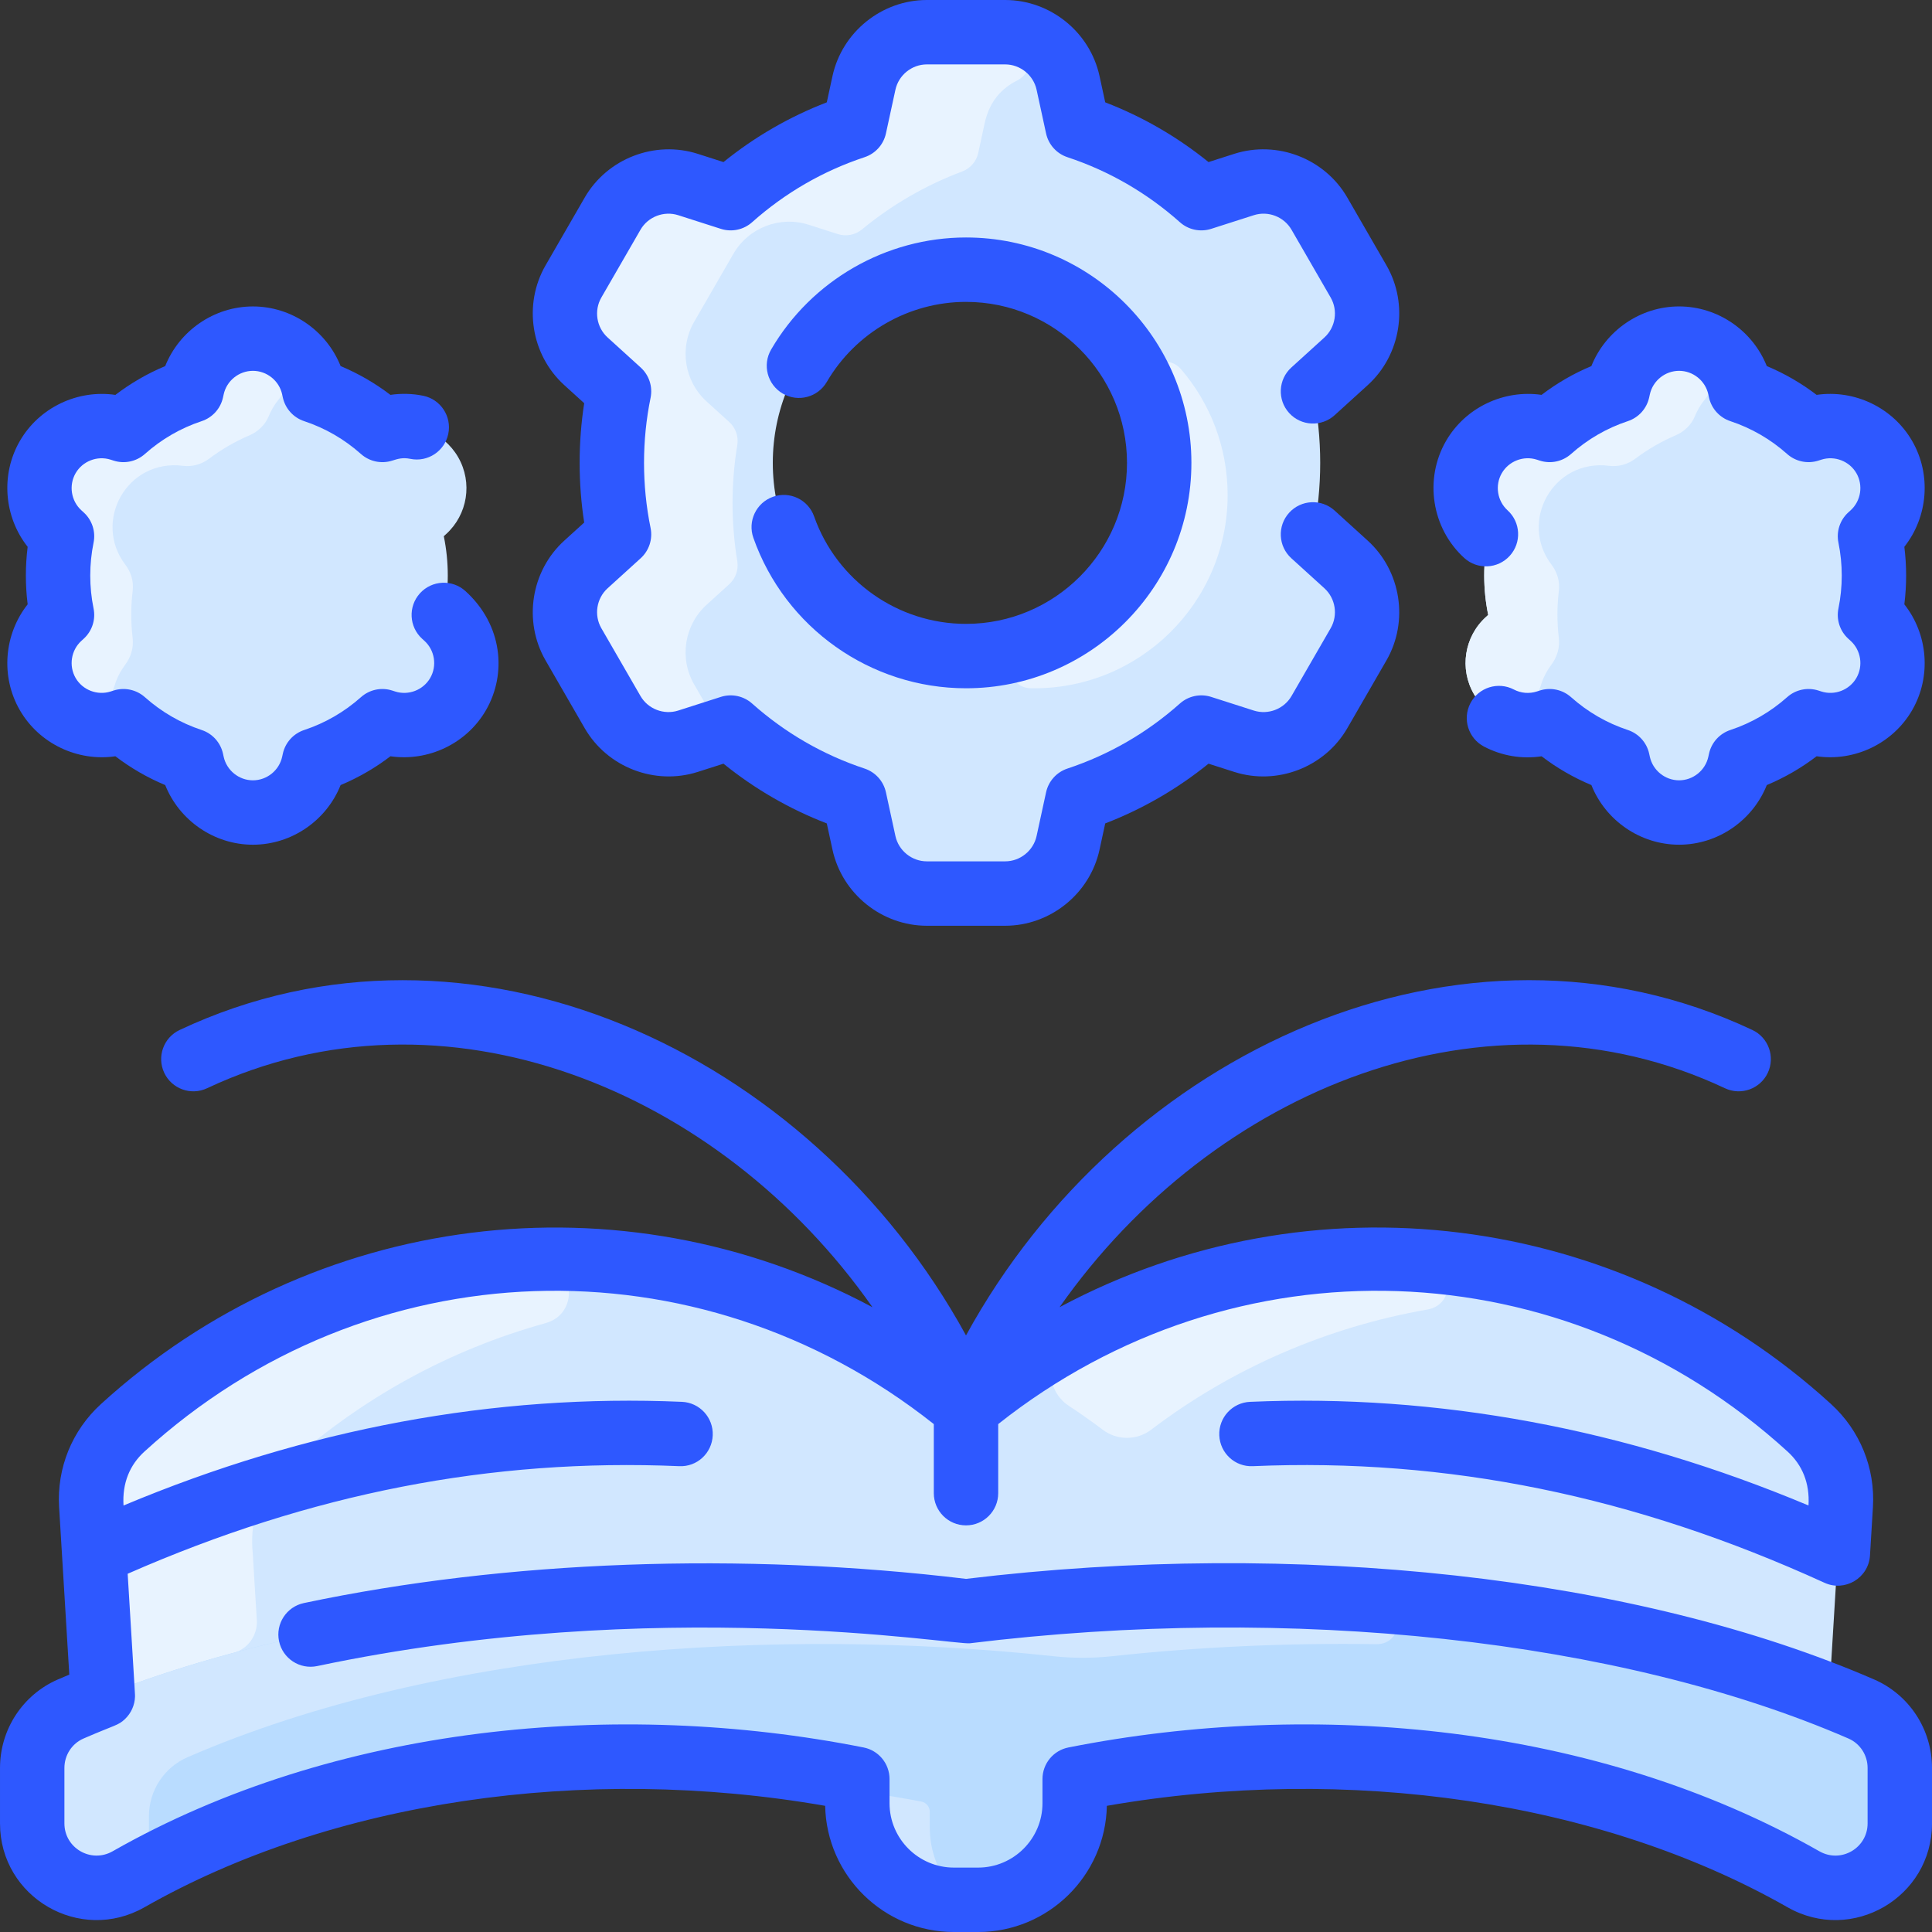 <svg id="Layer_1" enable-background="new 0 0 480 480" height="512" viewBox="0 0 480 480" width="512" xmlns="http://www.w3.org/2000/svg"><rect x="0" y="0" width="480" height="480" fill="#333333" stroke="none"/><path d="m462.43 424.59c-2.62-1.14-5.28-2.24-7.98-3.3l2.88-47.32c.44-7.26-2.43-14.32-7.8-19.23-57.715-52.674-145.135-56.188-207.005-6.798-1.482 1.183-3.568 1.183-5.05 0-61.836-49.363-149.26-45.903-207.005 6.798-10.22 9.35-7.43 21.37-7.59 22.68l2.67 43.87c-2.7 1.06-5.36 2.16-7.98 3.3-5.83 2.53-9.57 8.31-9.57 14.66v13.77c0 12.28 13.26 19.96 23.93 13.88 53.53-30.48 121.78-36.66 181.07-24.9v6c0 13.25 10.75 24 24 24h6c13.25 0 24-10.75 24-24v-6c59.29-11.76 127.54-5.58 181.07 24.9 10.67 6.08 23.93-1.6 23.93-13.88v-13.77c0-6.35-3.74-12.13-9.57-14.66z" fill="#d1e7ff"/><path d="m133.078 313.045c9.434-.292 11.535 13.177 2.439 15.694-23.622 6.537-45.974 18.595-65.047 36-10.22 9.35-7.43 21.37-7.59 22.68l.926 15.083c.232 3.793-2.24 7.222-5.91 8.206-11.241 3.013-22.067 6.534-32.346 10.581l-2.67-43.87c.16-1.31-2.63-13.33 7.59-22.68 28.977-26.448 65.531-40.546 102.608-41.694z" fill="#e8f3ff"/><path d="m354.68 325.337c-25.124 4.382-48.738 14.707-68.656 29.855-3.557 2.705-8.475 2.721-12.042.029-2.65-2-5.462-3.987-8.399-5.921-6.337-4.174-5.865-13.563.808-17.177 27.433-14.86 57.941-20.985 87.808-18.689 7.05.542 7.447 10.688.481 11.903z" fill="#e8f3ff"/><path d="m462.43 424.59c5.83 2.53 9.57 8.31 9.57 14.66v13.77c0 12.28-13.26 19.96-23.93 13.88-53.53-30.48-121.78-36.66-181.07-24.9v6c0 13.25-10.75 24-24 24h-6c-13.25 0-24-10.75-24-24v-6c-59.29-11.76-127.54-5.58-181.07 24.9-10.67 6.08-23.93-1.6-23.93-13.88v-13.77c0-6.35 3.74-12.13 9.57-14.66 64.773-28.184 152.301-32.853 222.43-24.27 70.191-8.59 157.697-3.896 222.43 24.27z" fill="#b9dcff"/><g fill="#d1e7ff"><path d="m232.696 471.615c-11.201-2.028-19.696-11.829-19.696-23.615 0-1.57 1.389-2.788 2.943-2.566 4.357.622 8.68 1.346 12.959 2.159 1.219.232 2.098 1.304 2.098 2.546v3.861c0 5.038 1.555 9.716 4.212 13.575 1.294 1.882-.268 4.447-2.516 4.04z"/><path d="m341.921 408.489c-22.217-.341-44.358.7-65.599 2.988-4.853.523-9.739.529-14.592.006-68.097-7.339-152.226-2.278-215.16 25.106-5.83 2.53-9.57 8.31-9.57 14.66v7.078c0 3.435-1.819 6.728-5.07 8.572-10.681 6.062-23.93-1.599-23.93-13.879v-13.77c0-6.35 3.74-12.13 9.57-14.66 64.772-28.184 152.302-32.853 222.43-24.27 36.919-4.518 71.696-4.653 102.439-2.367 6.814.506 6.314 10.641-.518 10.536z"/><path d="m113.82 113.57c3.669 6.362 2.332 14.306-3 19.14l-.56.51c1.32 6.43 1.32 13.13 0 19.56l.56.51c5.38 4.88 6.63 12.85 3 19.14-3.7 6.403-11.331 9.167-18.08 6.99l-.74-.24c-4.86 4.33-10.6 7.69-16.92 9.78l-.16.75c-1.54 7.09-7.82 12.16-15.09 12.16-7.253 0-13.54-5.06-15.08-12.16l-.16-.75c-6.32-2.09-12.06-5.45-16.92-9.78l-.74.24c-6.92 2.21-14.44-.7-18.08-6.99-3.411-5.914-2.894-13.875 3.56-19.65-1.32-6.43-1.32-13.13 0-19.56-6.487-5.802-6.935-13.802-3.56-19.65 3.7-6.403 11.331-9.167 18.08-6.99l.74.24c4.86-4.33 10.6-7.69 16.92-9.78l.16-.75c1.54-7.09 7.82-12.16 15.08-12.16 7.199 0 13.538 5.003 15.09 12.16l.16.75c6.32 2.09 12.06 5.45 16.92 9.78l.74-.24c6.92-2.21 14.44.7 18.08 6.99z"/></g><path d="m69.2 99.294c-1.15 1.402-1.921 2.861-2.436 4.11-.888 2.157-2.645 3.839-4.79 4.756-3.583 1.533-6.942 3.487-10.016 5.8-1.858 1.398-4.183 2.066-6.49 1.773-13.933-1.77-22.497 13.805-14.329 24.559 1.411 1.858 2.11 4.16 1.828 6.476-.474 3.885-.478 7.828-.013 11.714.285 2.381-.409 4.752-1.848 6.67-.962 1.283-1.979 2.997-2.6 5.082-2.254 7.567-12.54 9.319-16.657 2.194-3.63-6.29-2.38-14.26 3-19.14l.56-.51c-1.32-6.43-1.32-13.13 0-19.56-.145-.199-5.63-4.315-5.63-11.95 0-9.79 9.382-18.179 20.89-14.45 4.86-4.33 10.6-7.69 16.92-9.78.139-.353.63-5.535 5.56-9.49 2.68-2.158 5.81-3.254 8.935-3.401 7.946-.37 12.159 8.996 7.116 15.147z" fill="#e8f3ff"/><path d="m337.53 69.92c3.76 6.52 2.47 14.78-3.1 19.84l-8.23 7.47c2.4 11.68 2.4 23.86 0 35.54l8.23 7.47c5.57 5.06 6.86 13.32 3.1 19.84l-9.73 16.84c-3.76 6.52-11.56 9.53-18.73 7.24l-10.6-3.4c-8.84 7.87-19.27 13.97-30.76 17.78l-2.35 10.85c-1.6 7.36-8.11 12.61-15.64 12.61h-19.44c-7.53 0-14.04-5.25-15.64-12.61l-2.35-10.85c-11.49-3.8-21.92-9.91-30.76-17.78l-10.6 3.4c-7.17 2.29-14.97-.72-18.73-7.24l-9.72-16.84c-3.77-6.52-2.48-14.78 3.09-19.84l8.23-7.47c-2.4-11.68-2.4-23.86 0-35.54l-8.23-7.47c-5.57-5.06-6.86-13.32-3.09-19.84l9.72-16.84c3.76-6.52 11.56-9.53 18.73-7.24l10.6 3.4c8.84-7.87 19.27-13.98 30.76-17.78l2.35-10.85c1.6-7.36 8.11-12.61 15.64-12.61h19.44c7.53 0 14.04 5.25 15.64 12.61l2.35 10.85c11.49 3.81 21.92 9.91 30.76 17.78l10.6-3.4c7.17-2.29 14.97.72 18.73 7.24zm-49.53 45.08c0-26.51-21.49-48-48-48s-48 21.49-48 48 21.49 48 48 48 48-21.49 48-48z" fill="#d1e7ff"/><path d="m305 122.998c.001 26.811-22.08 48.508-48.937 47.993-5.871-.112-7.026-8.452-1.437-10.253 26.985-8.697 40.125-38.217 29.941-63.603-2.209-5.507 5.005-9.89 8.869-5.388 7.208 8.397 11.564 19.315 11.564 31.251z" fill="#e8f3ff"/><path d="m249.918 8.001c6.649.081 8.555 9.106 2.617 12.099-3.482 1.755-6.676 4.902-7.894 10.51l-1.598 7.38c-.459 2.12-1.968 3.854-4 4.616-9.125 3.424-17.524 8.325-24.917 14.412-1.667 1.373-3.919 1.798-5.976 1.138l-7.22-2.316c-7.17-2.29-14.97.72-18.73 7.24l-9.72 16.84c-3.77 6.52-2.48 14.78 3.09 19.84l5.607 5.089c1.596 1.448 2.354 3.604 2.003 5.73-1.573 9.526-1.573 19.316 0 28.842.351 2.126-.408 4.282-2.003 5.73l-5.607 5.089c-5.57 5.06-6.86 13.32-3.09 19.84l2.328 4.031c2.207 3.82.324 8.705-3.878 10.049-7.169 2.294-14.97-.72-18.73-7.24l-9.72-16.84c-3.77-6.52-2.48-14.78 3.09-19.84l8.23-7.47c-2.4-11.68-2.4-23.86 0-35.54l-8.23-7.47c-5.57-5.06-6.86-13.32-3.09-19.84l9.72-16.84c3.76-6.52 11.56-9.53 18.73-7.24l10.6 3.4c8.84-7.87 19.27-13.98 30.76-17.78l2.35-10.85c1.6-7.36 8.11-12.61 15.64-12.61 0 0 19.572 0 19.638.001z" fill="#e8f3ff"/><path d="m468.15 113.57c3.414 5.916 2.875 13.893-3.56 19.65 1.32 6.43 1.32 13.13 0 19.56 6.365 5.695 7.028 13.637 3.56 19.65-3.64 6.29-11.16 9.2-18.08 6.99l-.74-.24c-4.86 4.33-10.6 7.69-16.92 9.78l-.16.75c-1.537 7.088-7.815 12.16-15.08 12.16-7.27 0-13.55-5.07-15.09-12.16l-.16-.75c-6.32-2.09-12.06-5.45-16.92-9.78l-.74.24c-6.746 2.176-14.379-.585-18.08-6.99-3.63-6.29-2.38-14.26 3-19.14l.56-.51c-1.32-6.43-1.32-13.13 0-19.56l-.56-.51c-5.324-4.827-6.675-12.768-3-19.14 3.64-6.29 11.16-9.2 18.08-6.99l.74.24c4.86-4.33 10.6-7.69 16.92-9.78l.16-.75c1.55-7.147 7.883-12.16 15.09-12.16 7.26 0 13.54 5.07 15.08 12.16l.16.75c6.32 2.09 12.06 5.45 16.92 9.78l.74-.24c6.746-2.176 14.379.585 18.08 6.99z" fill="#d1e7ff"/><path d="m423.53 99.294c-1.15 1.402-1.921 2.861-2.436 4.11-.888 2.157-2.645 3.839-4.79 4.756-3.583 1.533-6.942 3.487-10.016 5.8-1.858 1.398-4.183 2.066-6.49 1.773-13.933-1.77-22.497 13.805-14.329 24.559 1.411 1.858 2.11 4.16 1.828 6.476-.474 3.885-.478 7.828-.013 11.714.285 2.381-.409 4.752-1.848 6.67-.962 1.283-1.979 2.997-2.6 5.082-2.254 7.567-12.54 9.319-16.657 2.194-3.63-6.29-2.38-14.26 3-19.14l.56-.51c-1.32-6.43-1.32-13.13 0-19.56-.145-.199-5.63-4.315-5.63-11.95 0-9.79 9.382-18.178 20.89-14.45 4.86-4.33 10.6-7.69 16.92-9.78.139-.353.63-5.534 5.56-9.49 2.68-2.158 5.81-3.254 8.935-3.401 7.946-.37 12.159 8.996 7.116 15.147z" fill="#e8f3ff"/><g fill="#2e58ff"><path d="m135.547 164.081 9.722 16.838c5.605 9.709 17.422 14.272 28.103 10.856l6.375-2.041c7.772 6.284 16.374 11.258 25.665 14.84l1.414 6.516c2.378 10.957 12.242 18.91 23.454 18.91h19.442c11.212 0 21.076-7.953 23.454-18.909l1.414-6.517c9.291-3.583 17.893-8.557 25.664-14.84l6.375 2.041c10.677 3.417 22.497-1.146 28.104-10.856l9.72-16.837c5.606-9.71 3.651-22.229-4.648-29.767l-8.221-7.467c-3.269-2.969-8.328-2.729-11.301.543-2.971 3.271-2.728 8.33.543 11.301l8.222 7.467c2.767 2.513 3.418 6.686 1.549 9.922l-9.72 16.837c-1.869 3.236-5.807 4.759-9.369 3.619l-10.602-3.395c-2.694-.861-5.644-.238-7.758 1.643-8.194 7.292-17.6 12.73-27.954 16.164-2.685.891-4.699 3.133-5.3 5.896l-2.355 10.852c-.792 3.652-4.08 6.303-7.817 6.303h-19.442c-3.737 0-7.025-2.65-7.817-6.304l-2.355-10.851c-.601-2.764-2.615-5.006-5.301-5.896-10.354-3.433-19.759-8.871-27.954-16.164-2.114-1.881-5.063-2.504-7.758-1.643l-10.602 3.395c-3.562 1.138-7.5-.383-9.367-3.618l-9.722-16.838c-1.868-3.236-1.217-7.409 1.55-9.922l8.222-7.466c2.091-1.899 3.025-4.761 2.458-7.529-2.169-10.574-2.169-21.754 0-32.328.567-2.769-.367-5.63-2.458-7.529l-8.222-7.467c-2.767-2.512-3.418-6.685-1.549-9.921l9.72-16.837c1.868-3.236 5.812-4.756 9.368-3.619l10.602 3.395c2.694.861 5.644.238 7.758-1.643 8.195-7.293 17.601-12.731 27.954-16.164 2.686-.891 4.7-3.133 5.301-5.896l2.355-10.852c.792-3.652 4.08-6.303 7.817-6.303h19.442c3.737 0 7.025 2.65 7.817 6.304l2.355 10.851c.601 2.764 2.615 5.006 5.3 5.896 10.354 3.434 19.76 8.872 27.954 16.164 2.114 1.881 5.063 2.504 7.758 1.643l10.602-3.395c3.563-1.143 7.501.383 9.368 3.618l9.722 16.838c1.868 3.236 1.217 7.409-1.551 9.922l-8.221 7.467c-3.271 2.971-3.514 8.03-.543 11.301 2.972 3.271 8.031 3.514 11.301.543l8.221-7.467c8.3-7.538 10.255-20.057 4.649-29.766l-9.722-16.838c-5.605-9.709-17.425-14.275-28.104-10.856l-6.375 2.041c-7.771-6.283-16.373-11.257-25.664-14.84l-1.414-6.516c-2.377-10.957-12.241-18.91-23.453-18.91h-19.442c-11.212 0-21.076 7.953-23.454 18.909l-1.414 6.517c-9.291 3.582-17.893 8.556-25.665 14.84l-6.375-2.041c-10.679-3.416-22.496 1.147-28.104 10.856l-9.72 16.837c-5.607 9.711-3.652 22.229 4.648 29.767l4.945 4.491c-1.51 9.775-1.51 19.873 0 29.648l-4.944 4.49c-8.301 7.539-10.257 20.057-4.65 29.767z"/><path d="m363.797 138.634c3.271 2.971 8.33 2.727 11.301-.545 2.97-3.271 2.727-8.33-.545-11.301-2.571-2.335-3.177-6.213-1.439-9.222 1.736-3.01 5.399-4.421 8.701-3.366l.739.237c2.694.866 5.648.241 7.764-1.641 4.14-3.685 8.89-6.432 14.119-8.165 2.684-.89 4.697-3.129 5.299-5.891l.164-.751c.736-3.394 3.792-5.857 7.267-5.857 3.474 0 6.529 2.464 7.268 5.867l.162.743c.603 2.761 2.616 4.999 5.299 5.889 5.229 1.733 9.979 4.48 14.119 8.165 2.112 1.879 5.062 2.503 7.754 1.644l.744-.238c3.303-1.054 6.968.355 8.707 3.364 1.736 3.009 1.131 6.887-1.441 9.223l-.564.513c-2.091 1.899-3.025 4.761-2.458 7.528 1.096 5.346 1.096 10.996 0 16.339-.567 2.768.367 5.63 2.458 7.529l.565.514c2.571 2.335 3.177 6.213 1.44 9.222s-5.401 4.423-8.712 3.362l-.739-.236c-2.694-.86-5.641-.236-7.754 1.644-4.14 3.685-8.89 6.432-14.119 8.165-2.683.89-4.696 3.128-5.299 5.889l-.164.752c-.736 3.395-3.792 5.858-7.267 5.858-3.474 0-6.529-2.464-7.268-5.864l-.162-.744c-.602-2.762-2.615-5.001-5.299-5.891-5.229-1.733-9.979-4.48-14.119-8.165-2.115-1.882-5.069-2.506-7.764-1.641l-.732.235c-1.904.609-3.934.436-5.71-.49-3.921-2.041-8.75-.521-10.792 3.397s-.521 8.75 3.397 10.792c4.457 2.322 9.417 3.138 14.292 2.404 3.814 2.911 7.952 5.303 12.368 7.148 3.493 8.772 12.128 14.817 21.789 14.817 9.663 0 18.299-6.048 21.789-14.817 4.42-1.848 8.562-4.242 12.379-7.157 9.346 1.368 18.907-3.089 23.74-11.459s3.911-18.878-1.946-26.29c.595-4.727.595-9.56 0-14.287 5.858-7.412 6.779-17.92 1.946-26.29-4.834-8.373-14.39-12.828-23.741-11.459-3.817-2.916-7.959-5.31-12.379-7.157-3.493-8.771-12.129-14.817-21.789-14.817-9.662 0-18.299 6.047-21.789 14.817-4.42 1.848-8.561 4.241-12.378 7.156-9.345-1.358-18.909 3.09-23.741 11.46-5.476 9.482-3.566 21.706 4.54 29.068z"/><path d="m6.872 150.144c-5.858 7.412-6.779 17.92-1.946 26.29 4.833 8.372 14.392 12.827 23.741 11.459 3.817 2.916 7.959 5.31 12.379 7.157 3.493 8.771 12.129 14.817 21.789 14.817 9.662 0 18.299-6.047 21.789-14.817 4.42-1.848 8.561-4.241 12.378-7.156 9.349 1.361 18.91-3.09 23.741-11.46 5.158-8.932 4.215-21.127-5.109-29.583-3.272-2.967-8.331-2.722-11.3.554-2.968 3.273-2.72 8.332.554 11.3l.56.508c2.571 2.335 3.177 6.213 1.439 9.222-1.736 3.009-5.4 4.422-8.701 3.366l-.739-.237c-2.696-.868-5.648-.241-7.764 1.641-4.14 3.685-8.89 6.432-14.119 8.165-2.684.89-4.697 3.129-5.299 5.891l-.164.751c-.736 3.394-3.792 5.857-7.267 5.857-3.474 0-6.529-2.464-7.268-5.867l-.162-.743c-.603-2.761-2.616-4.999-5.299-5.889-5.229-1.733-9.979-4.48-14.119-8.165-2.112-1.879-5.062-2.504-7.754-1.644l-.744.238c-3.305 1.053-6.969-.355-8.707-3.364-1.736-3.009-1.131-6.887 1.441-9.223l.564-.513c2.091-1.899 3.025-4.762 2.458-7.529-1.096-5.343-1.096-10.993 0-16.339.567-2.768-.367-5.629-2.458-7.528l-.565-.514c-2.571-2.335-3.177-6.213-1.44-9.222s5.402-4.422 8.712-3.362l.739.236c2.691.858 5.641.236 7.754-1.644 4.14-3.685 8.89-6.432 14.119-8.165 2.683-.89 4.696-3.128 5.299-5.889l.164-.752c.736-3.395 3.792-5.858 7.267-5.858 3.474 0 6.529 2.464 7.268 5.864l.162.744c.602 2.762 2.615 5.001 5.299 5.891 5.229 1.733 9.979 4.48 14.119 8.165 2.115 1.882 5.068 2.505 7.764 1.641 1.362-.437 2.614-.825 4.486-.439 4.335.893 8.557-1.901 9.445-6.229s-1.9-8.557-6.229-9.445c-2.684-.55-5.447-.621-8.15-.22-3.816-2.914-7.957-5.308-12.376-7.154-3.493-8.772-12.128-14.817-21.789-14.817-9.663 0-18.299 6.048-21.789 14.817-4.42 1.848-8.562 4.242-12.379 7.157-9.347-1.368-18.908 3.089-23.74 11.459-4.834 8.37-3.912 18.878 1.946 26.29-.595 4.728-.595 9.559 0 14.287z"/><path d="m240 155c-16.942 0-32.108-10.729-37.737-26.697-1.47-4.168-6.038-6.353-10.205-4.885-4.167 1.469-6.354 6.038-4.885 10.205 7.882 22.356 29.111 37.377 52.827 37.377 30.879 0 56-25.121 56-56s-25.121-56-56-56c-19.855 0-38.407 10.668-48.414 27.84-2.225 3.817-.934 8.716 2.884 10.94 3.82 2.226 8.716.932 10.94-2.884 7.152-12.272 20.405-19.896 34.59-19.896 22.056 0 40 17.944 40 40s-17.944 40-40 40z"/><path d="m465.619 417.255c-59.003-25.601-143.275-34.93-225.619-24.989-55.838-6.734-114.221-4.607-164.497 6.008-4.323.912-7.088 5.156-6.175 9.479.912 4.322 5.156 7.087 9.479 6.175 84.454-17.83 158.208-5.173 162.165-5.663 79.945-9.795 161.545-.949 218.276 23.668 2.887 1.252 4.751 4.124 4.751 7.316v13.767c0 6.133-6.615 9.986-11.973 6.934-55.192-31.428-125.357-37.939-186.583-25.797-3.745.743-6.443 4.029-6.443 7.847v6c0 8.822-7.178 16-16 16h-6c-8.822 0-16-7.178-16-16v-6c0-3.818-2.698-7.104-6.444-7.848-61.204-12.135-131.372-5.642-186.582 25.797-5.353 3.047-11.974-.79-11.974-6.933v-13.767c0-3.192 1.864-6.064 4.749-7.316 7.951-3.45 8.598-3.216 10.305-4.841 1.551-1.476 2.419-3.493 2.485-5.517.021-.578.125 1.417-1.821-30.577 45.508-19.988 90.377-28.728 137.019-26.731 4.43.219 8.147-3.233 8.337-7.647s-3.233-8.147-7.647-8.337c-46.596-2.012-93.207 6.657-138.74 25.756-.342-5.613 1.579-10.099 5.179-13.384 55.554-50.704 137.458-53.356 196.135-6.844v17.164c0 4.418 3.582 8 8 8s8-3.582 8-8v-17.164c58.676-46.513 140.582-43.859 196.134 6.844 3.621 3.304 5.518 7.796 5.181 13.377-45.536-19.099-92.158-27.76-138.74-25.749-4.414.189-7.838 3.923-7.647 8.337.189 4.414 3.902 7.858 8.337 7.647 48.33-2.08 94.79 7.393 142.016 28.967 5.074 2.323 10.967-1.161 11.31-6.79l.729-11.991c.591-9.709-3.199-19.046-10.398-25.616-52.627-48.033-129.227-57.475-191.674-24.072 38.191-54.461 106.669-81.985 165.309-54.394 3.998 1.885 8.764.164 10.645-3.832 1.882-3.998.166-8.764-3.832-10.645-72.043-33.903-156.741 5.268-195.371 75.89-38.762-70.864-123.54-109.695-195.367-75.891-3.998 1.881-5.714 6.646-3.832 10.645s6.648 5.717 10.645 3.832c58.743-27.641 127.201.045 165.314 54.401-62.638-33.49-139.195-23.838-191.68 24.064-7.198 6.57-10.988 15.907-10.397 25.616l2.531 41.604c-.95.398-1.903.796-2.833 1.199-8.736 3.793-14.381 12.426-14.381 21.995v13.767c0 18.429 19.883 29.955 35.891 20.838 46.313-26.372 109.079-35.649 169.116-25.204.346 17.346 14.564 31.35 31.993 31.35h6c17.429 0 31.647-14.004 31.993-31.351 60.038-10.446 122.804-1.168 169.117 25.204 16.016 9.122 35.89-2.419 35.89-20.838v-13.767c0-9.568-5.645-18.201-14.381-21.993z"/></g></svg>